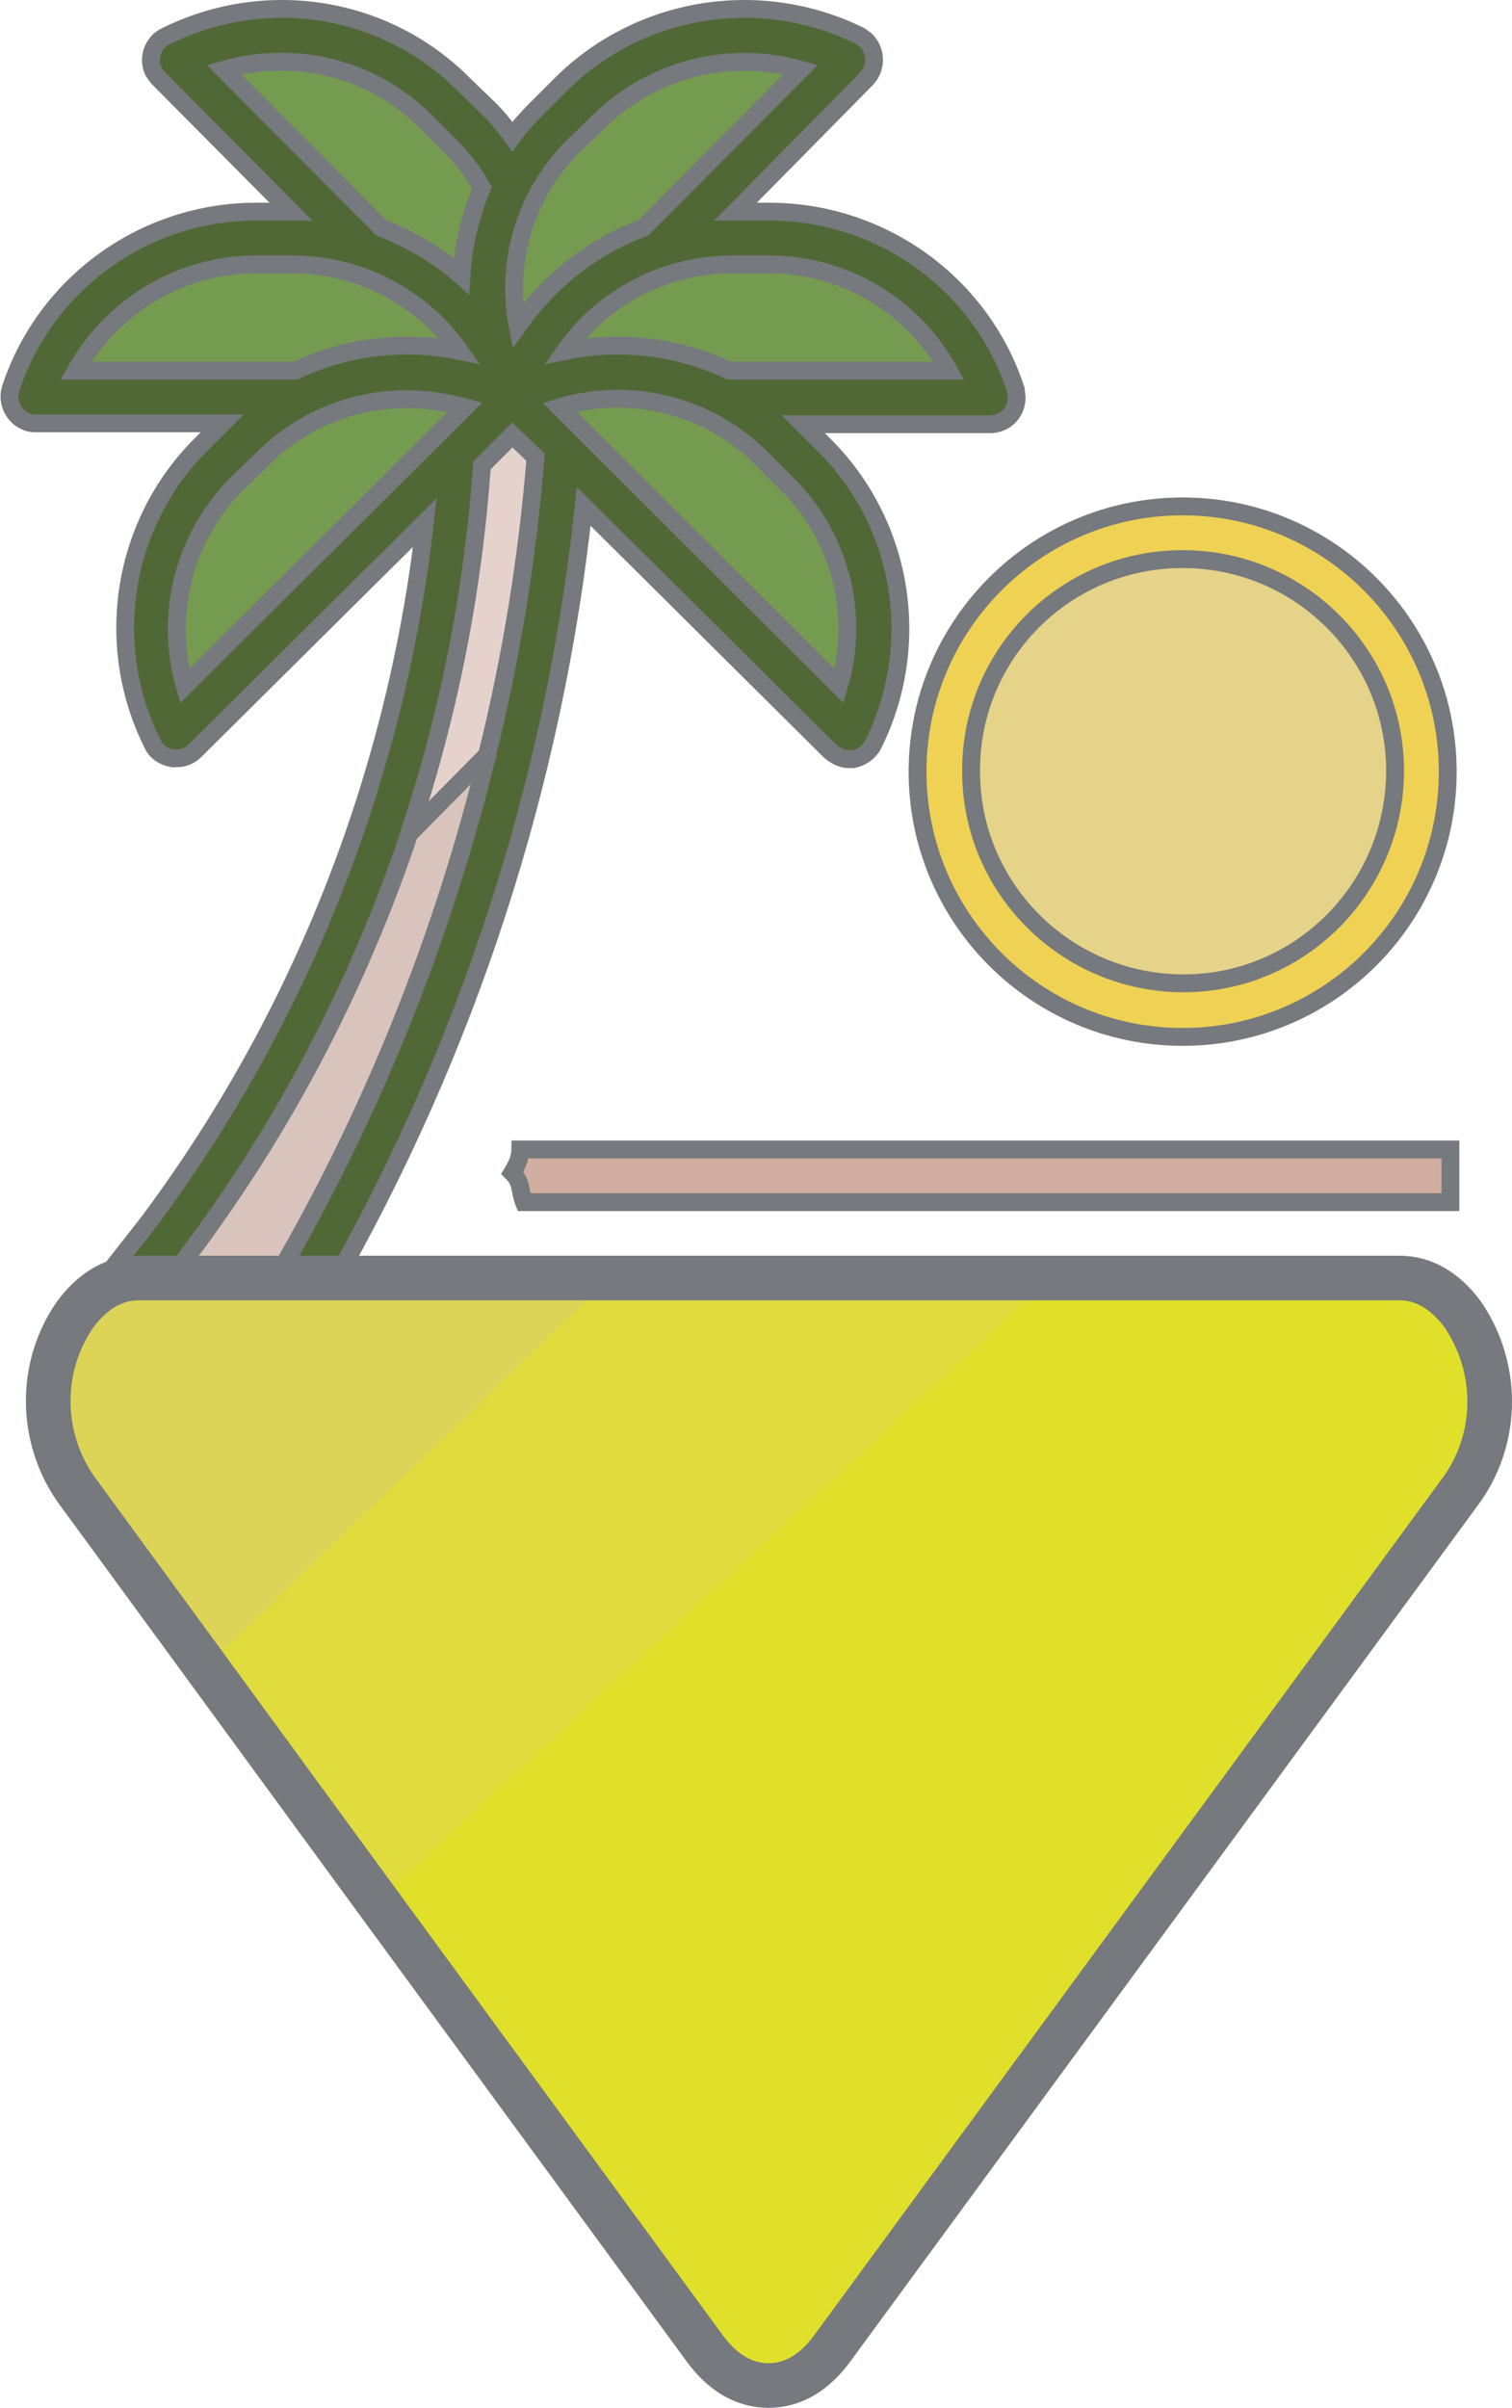 <?xml version="1.0" encoding="utf-8"?>
<!-- Generator: Adobe Illustrator 22.1.0, SVG Export Plug-In . SVG Version: 6.00 Build 0)  -->
<svg version="1.1" id="Layer_1" xmlns="http://www.w3.org/2000/svg" xmlns:xlink="http://www.w3.org/1999/xlink" x="0px" y="0px"
	 viewBox="0 0 169.4 269.6" style="enable-background:new 0 0 169.4 269.6;" xml:space="preserve">
<style type="text/css">
	.st0{fill:#D1AEA1;}
	.st1{fill:#E5D389;}
	.st2{fill:#EFD154;}
	.st3{fill:#506835;}
	.st4{fill:#759B51;}
	.st5{fill:#E5D2CC;}
	.st6{fill:#D8C4BC;}
	.st7{fill:none;stroke:#76797D;stroke-width:2;stroke-miterlimit:10;}
	.st8{fill:none;}
	.st9{fill:none;stroke:#687787;stroke-width:2;stroke-miterlimit:10;}
	.st10{fill:#DBD456;}
	.st11{fill:#E0E02B;}
	.st12{fill:#E0DC3D;stroke:#E0DC3D;stroke-width:2;stroke-miterlimit:10;}
	.st13{fill:none;stroke:#76797D;stroke-width:5;stroke-miterlimit:10;}
</style>
<title>beachY</title>
<path class="st0" d="M162.5,128.7v5.9H58.7c-0.2-0.5-0.3-1.1-0.4-1.6c-0.1-0.7-0.5-1.3-0.9-1.7c0.2-0.5,0.5-0.9,0.7-1.4
	c0.2-0.4,0.2-0.8,0.2-1.2H162.5z"/>
<path class="st1" d="M156.2,86.3c0,13.1-10.6,23.8-23.8,23.8s-23.8-10.6-23.8-23.8l0,0c0-13.1,10.6-23.7,23.7-23.7l0,0l0,0
	C145.6,62.6,156.2,73.2,156.2,86.3z"/>
<path class="st2" d="M132.5,56.7c16.4,0,29.7,13.3,29.7,29.7S148.9,116,132.5,116s-29.7-13.3-29.7-29.7S116.1,56.7,132.5,56.7
	L132.5,56.7z M132.5,110.1c13.1,0,23.8-10.6,23.8-23.8s-10.6-23.8-23.8-23.8l0,0c-13.1,0-23.7,10.6-23.7,23.8l0,0l0,0
	C108.7,99.5,119.4,110.1,132.5,110.1z"/>
<path class="st3" d="M113.8,44.5c0,1.7-1.3,3-3,3H89.9l2.4,2.4c8.8,8.8,11,22.3,5.4,33.5c-0.4,0.9-1.2,1.5-2.2,1.6
	c-0.2,0-0.3,0-0.5,0c-0.8,0-1.5-0.3-2.1-0.9L65.5,56.7c-3.3,30.9-13.1,60.9-28.6,87.8l-8.4,2.6c0.8-1.4,1.7-2.7,2.5-4.1l0,0
	c10.7-18.3,18.7-38,23.6-58.6l0,0c2.7-10.9,4.5-22,5.4-33.2l-2.6-2.5L54,52.1c-1,14.1-3.7,28-8.2,41.3l0,0
	c-6,17.8-14.9,34.5-26.4,49.4c-1.2,1.6-2.5,3.1-3.7,4.7c-0.3,0.3-0.8,0.4-1.1,0.1l-3.9-3.2c0.6-0.7,1.2-1.5,1.8-2.2l4-5.1
	c17.1-22.9,27.8-50,31-78.4L21.7,84.1c-0.6,0.6-1.3,0.9-2.1,0.9c-0.2,0-0.3,0-0.5,0c-0.9-0.2-1.7-0.8-2.2-1.6
	c-5.6-11.2-3.4-24.7,5.4-33.5l2.4-2.4H4c-1.7,0-3-1.4-3-3c0-0.3,0-0.6,0.1-0.9c3.9-11.8,15-19.8,27.5-19.8h3.9L17.7,8.8
	c-0.2-0.2-0.4-0.5-0.6-0.8c-0.7-1.5-0.1-3.2,1.3-3.9l0,0C29.7-1.5,43.2,0.7,52,9.5l2.9,2.8c0.9,0.9,1.8,1.9,2.5,3
	c0.8-1.1,1.6-2.1,2.6-3l2.8-2.8c8.8-8.8,22.3-11,33.5-5.4c0.3,0.2,0.5,0.3,0.8,0.6c1.1,1.2,1.1,3,0,4.2L82.2,23.7h3.8
	c12.5,0,23.6,8,27.5,19.9C113.7,43.9,113.8,44.2,113.8,44.5z M81.7,41.5h24.6c-4.1-7.3-11.8-11.9-20.2-11.9h-4
	c-7.5,0-14.4,3.6-18.8,9.7C69.5,38,76,38.8,81.7,41.5z M94.1,76.8c2.3-8.1,0.1-16.7-5.9-22.7l-2.8-2.8c-5.9-5.9-14.6-8.1-22.7-5.7
	L94.1,76.8L94.1,76.8z M72.1,25.5L89.7,7.8C81.6,5.5,72.9,7.8,67,13.7l-2.9,2.8c-5.2,5.3-7.5,12.7-6.1,20l0,0
	C61.4,31.5,66.3,27.6,72.1,25.5L72.1,25.5z M20.7,76.8l31.4-31.2c-2.2-0.6-4.4-0.9-6.6-0.9c-6,0-11.8,2.4-16,6.6l-2.9,2.8
	C20.6,60,18.4,68.7,20.7,76.8z M51.7,30.9c0.2-3.4,0.9-6.8,2.3-9.9c-0.9-1.6-2.1-3.1-3.4-4.5l-2.8-2.8c-5.9-6-14.7-8.2-22.7-5.9
	l17.6,17.7C46,26.8,49,28.6,51.7,30.9L51.7,30.9z M33.1,41.5c5.7-2.7,12.2-3.5,18.4-2.2c-4.3-6.1-11.3-9.7-18.8-9.7h-4
	c-8.4,0-16.1,4.5-20.2,11.9H33.1z"/>
<path class="st4" d="M106.3,41.5H81.7C76,38.8,69.5,38,63.3,39.3c4.3-6.1,11.3-9.7,18.8-9.7h4C94.5,29.6,102.2,34.2,106.3,41.5z"/>
<path class="st4" d="M88.2,54.1c5.9,5.9,8.2,14.6,5.9,22.7l0,0L62.7,45.6c8-2.4,16.7-0.2,22.6,5.7L88.2,54.1z"/>
<path class="st4" d="M89.7,7.8L72.1,25.5c-5.7,2.1-10.6,5.9-14,11l0,0c-1.4-7.3,0.9-14.7,6.1-20l2.9-2.8C72.9,7.8,81.6,5.5,89.7,7.8
	z"/>
<path class="st5" d="M57.4,48.7l2.6,2.5c-0.9,11.2-2.7,22.3-5.4,33.2l0,0l-8.8,9C50.3,80.1,53,66.2,54,52.1L57.4,48.7z"/>
<path class="st6" d="M45.8,93.4l8.8-9C49.6,105,41.7,124.7,31,143l0,0l-11.6-0.2l0,0C30.9,127.9,39.8,111.2,45.8,93.4L45.8,93.4z"/>
<path class="st4" d="M52.1,45.6L20.7,76.8c-2.3-8.1-0.1-16.7,5.9-22.7l2.9-2.8c4.2-4.2,10-6.6,16-6.6C47.7,44.6,49.9,45,52.1,45.6z"
	/>
<path class="st4" d="M54,21c-1.3,3.1-2.1,6.5-2.2,9.9l0,0c-2.6-2.3-5.7-4.1-9-5.4L25.1,7.8c8.1-2.3,16.8-0.1,22.7,5.9l2.8,2.8
	C51.9,17.9,53.1,19.4,54,21z"/>
<path class="st4" d="M51.5,39.3c-6.2-1.3-12.7-0.5-18.4,2.2H8.5c4.1-7.3,11.8-11.9,20.2-11.9h4C40.1,29.7,47.1,33.3,51.5,39.3z"/>
<path class="st7" d="M54.6,84.5C49.6,105,41.7,124.7,31,143"/>
<path class="st7" d="M45.8,93.4C50.3,80,53,66.2,54,52.1l3.4-3.4l2.6,2.5c-0.9,11.2-2.7,22.3-5.4,33.2"/>
<path class="st7" d="M31,143c-0.8,1.4-1.6,2.8-2.5,4.1l8.4-2.6c15.5-27,25.2-56.9,28.5-87.8l27.6,27.4c0.6,0.5,1.3,0.9,2.1,0.9
	c0.2,0,0.3,0,0.5,0c0.9-0.2,1.7-0.7,2.2-1.6c5.6-11.2,3.4-24.7-5.4-33.5l-2.4-2.4h20.9c1.7,0,3-1.3,3-3c0-0.3-0.1-0.6-0.1-0.9
	c-3.9-11.9-15.1-19.9-27.6-19.9h-3.8L97.1,8.8c1.1-1.2,1.1-3,0-4.2c-0.2-0.2-0.5-0.4-0.8-0.6C85.1-1.5,71.6,0.7,62.8,9.5L60,12.3
	c-0.9,0.9-1.8,1.9-2.6,3c-0.8-1.1-1.6-2.1-2.5-3L52,9.5c-8.8-8.9-22.3-11-33.5-5.4c-1.4,0.7-2,2.5-1.3,3.9l0,0
	c0.2,0.3,0.4,0.6,0.6,0.8l14.8,14.9h-3.9c-12.5,0-23.6,8-27.5,19.8c-0.5,1.6,0.4,3.3,2,3.8c0.3,0.1,0.6,0.1,0.9,0.1h20.8l-2.4,2.4
	c-8.8,8.8-11,22.3-5.4,33.5c0.4,0.9,1.2,1.4,2.2,1.6c0.2,0,0.3,0,0.5,0c0.8,0,1.5-0.3,2.1-0.9l25.7-25.5
	c-3.2,28.4-13.9,55.5-31,78.4l-4,5.1c-0.6,0.8-1.2,1.5-1.8,2.2l3.9,3.2c0.3,0.3,0.8,0.2,1.1-0.1c1.3-1.5,2.5-3.1,3.7-4.7
	c11.5-14.8,20.4-31.5,26.4-49.4"/>
<path class="st7" d="M102.8,86.4c0,16.4,13.3,29.7,29.7,29.7s29.7-13.3,29.7-29.7s-13.3-29.7-29.7-29.7l0,0
	C116.1,56.7,102.8,70,102.8,86.4C102.8,86.3,102.8,86.4,102.8,86.4z"/>
<path class="st7" d="M132.5,62.6c13.1,0,23.8,10.6,23.8,23.7s-10.6,23.8-23.7,23.8c-13.1,0-23.8-10.6-23.8-23.7l0,0
	C108.7,73.3,119.3,62.6,132.5,62.6L132.5,62.6L132.5,62.6z"/>
<path class="st7" d="M8.5,41.5c4.1-7.3,11.8-11.9,20.2-11.9h4c7.5,0,14.5,3.6,18.8,9.7c-6.2-1.3-12.7-0.5-18.4,2.2L8.5,41.5z"/>
<path class="st7" d="M20.7,76.8c-2.3-8.1-0.1-16.7,5.9-22.7l2.9-2.8c4.2-4.2,10-6.6,16-6.6c2.2,0,4.4,0.3,6.6,0.9L20.7,76.8z"/>
<path class="st7" d="M51.7,30.9c-2.6-2.3-5.7-4.1-9-5.4L25.1,7.8c8.1-2.3,16.8-0.1,22.7,5.9l2.8,2.8c1.3,1.3,2.4,2.8,3.4,4.5
	C52.7,24.1,51.9,27.5,51.7,30.9L51.7,30.9z"/>
<path class="st7" d="M58,36.5c-1.4-7.3,0.9-14.7,6.1-20l2.9-2.8c5.9-5.9,14.6-8.2,22.7-5.9L72.1,25.5C66.4,27.6,61.5,31.5,58,36.5
	L58,36.5z"/>
<path class="st7" d="M94,76.8L62.7,45.6c8-2.4,16.7-0.2,22.6,5.7l2.8,2.8C94.1,60,96.4,68.7,94,76.8L94,76.8z"/>
<path class="st7" d="M81.7,41.5C76,38.8,69.5,38,63.3,39.3c4.3-6.1,11.3-9.7,18.8-9.7h4c8.4,0,16.1,4.5,20.2,11.9H81.7z"/>
<path class="st7" d="M58.3,128.7c0,0.4-0.1,0.8-0.2,1.2c-0.2,0.5-0.4,0.9-0.7,1.4c0.5,0.5,0.8,1.1,0.9,1.7c0.1,0.5,0.2,1.1,0.4,1.6
	h103.8v-5.9H58.3z"/>
<polyline class="st7" points="45.8,93.4 45.8,93.4 54.6,84.5 54.6,84.4 "/>
<line class="st8" x1="27.4" y1="143" x2="15.8" y2="142.8"/>
<line class="st9" x1="27.5" y1="143" x2="27.4" y2="143"/>
<path class="st10" d="M69.8,143.1l-46.1,44.3l0,0L8.4,166.5c-4-5.8-4-13.5,0-19.4c2-2.7,4.4-4.1,7.1-4.1L69.8,143.1z"/>
<path class="st11" d="M163.9,166.6L93.2,263c-2,2.7-4.4,4.1-7.1,4.1c-2.7,0-5.1-1.4-7.1-4.1l-37.4-51l74.3-68.7v-0.2h40.8
	c2.7,0,5.1,1.4,7.1,4.1C167.9,153,167.9,160.7,163.9,166.6z"/>
<polygon class="st12" points="116,143.3 41.7,212 23.7,187.4 23.7,187.4 69.8,143.1 116,143.1 "/>
<path class="st13" d="M69.8,143.1H15.5c-2.7,0-5.1,1.4-7.1,4.1c-4,5.8-4,13.5,0,19.4l15.3,20.9l18,24.6L79,263
	c2,2.7,4.4,4.1,7.1,4.1c2.7,0,5.1-1.4,7.1-4.1l70.7-96.4c4-5.8,4-13.5,0-19.4c-2-2.7-4.4-4.1-7.1-4.1L69.8,143.1L69.8,143.1z"/>
</svg>
